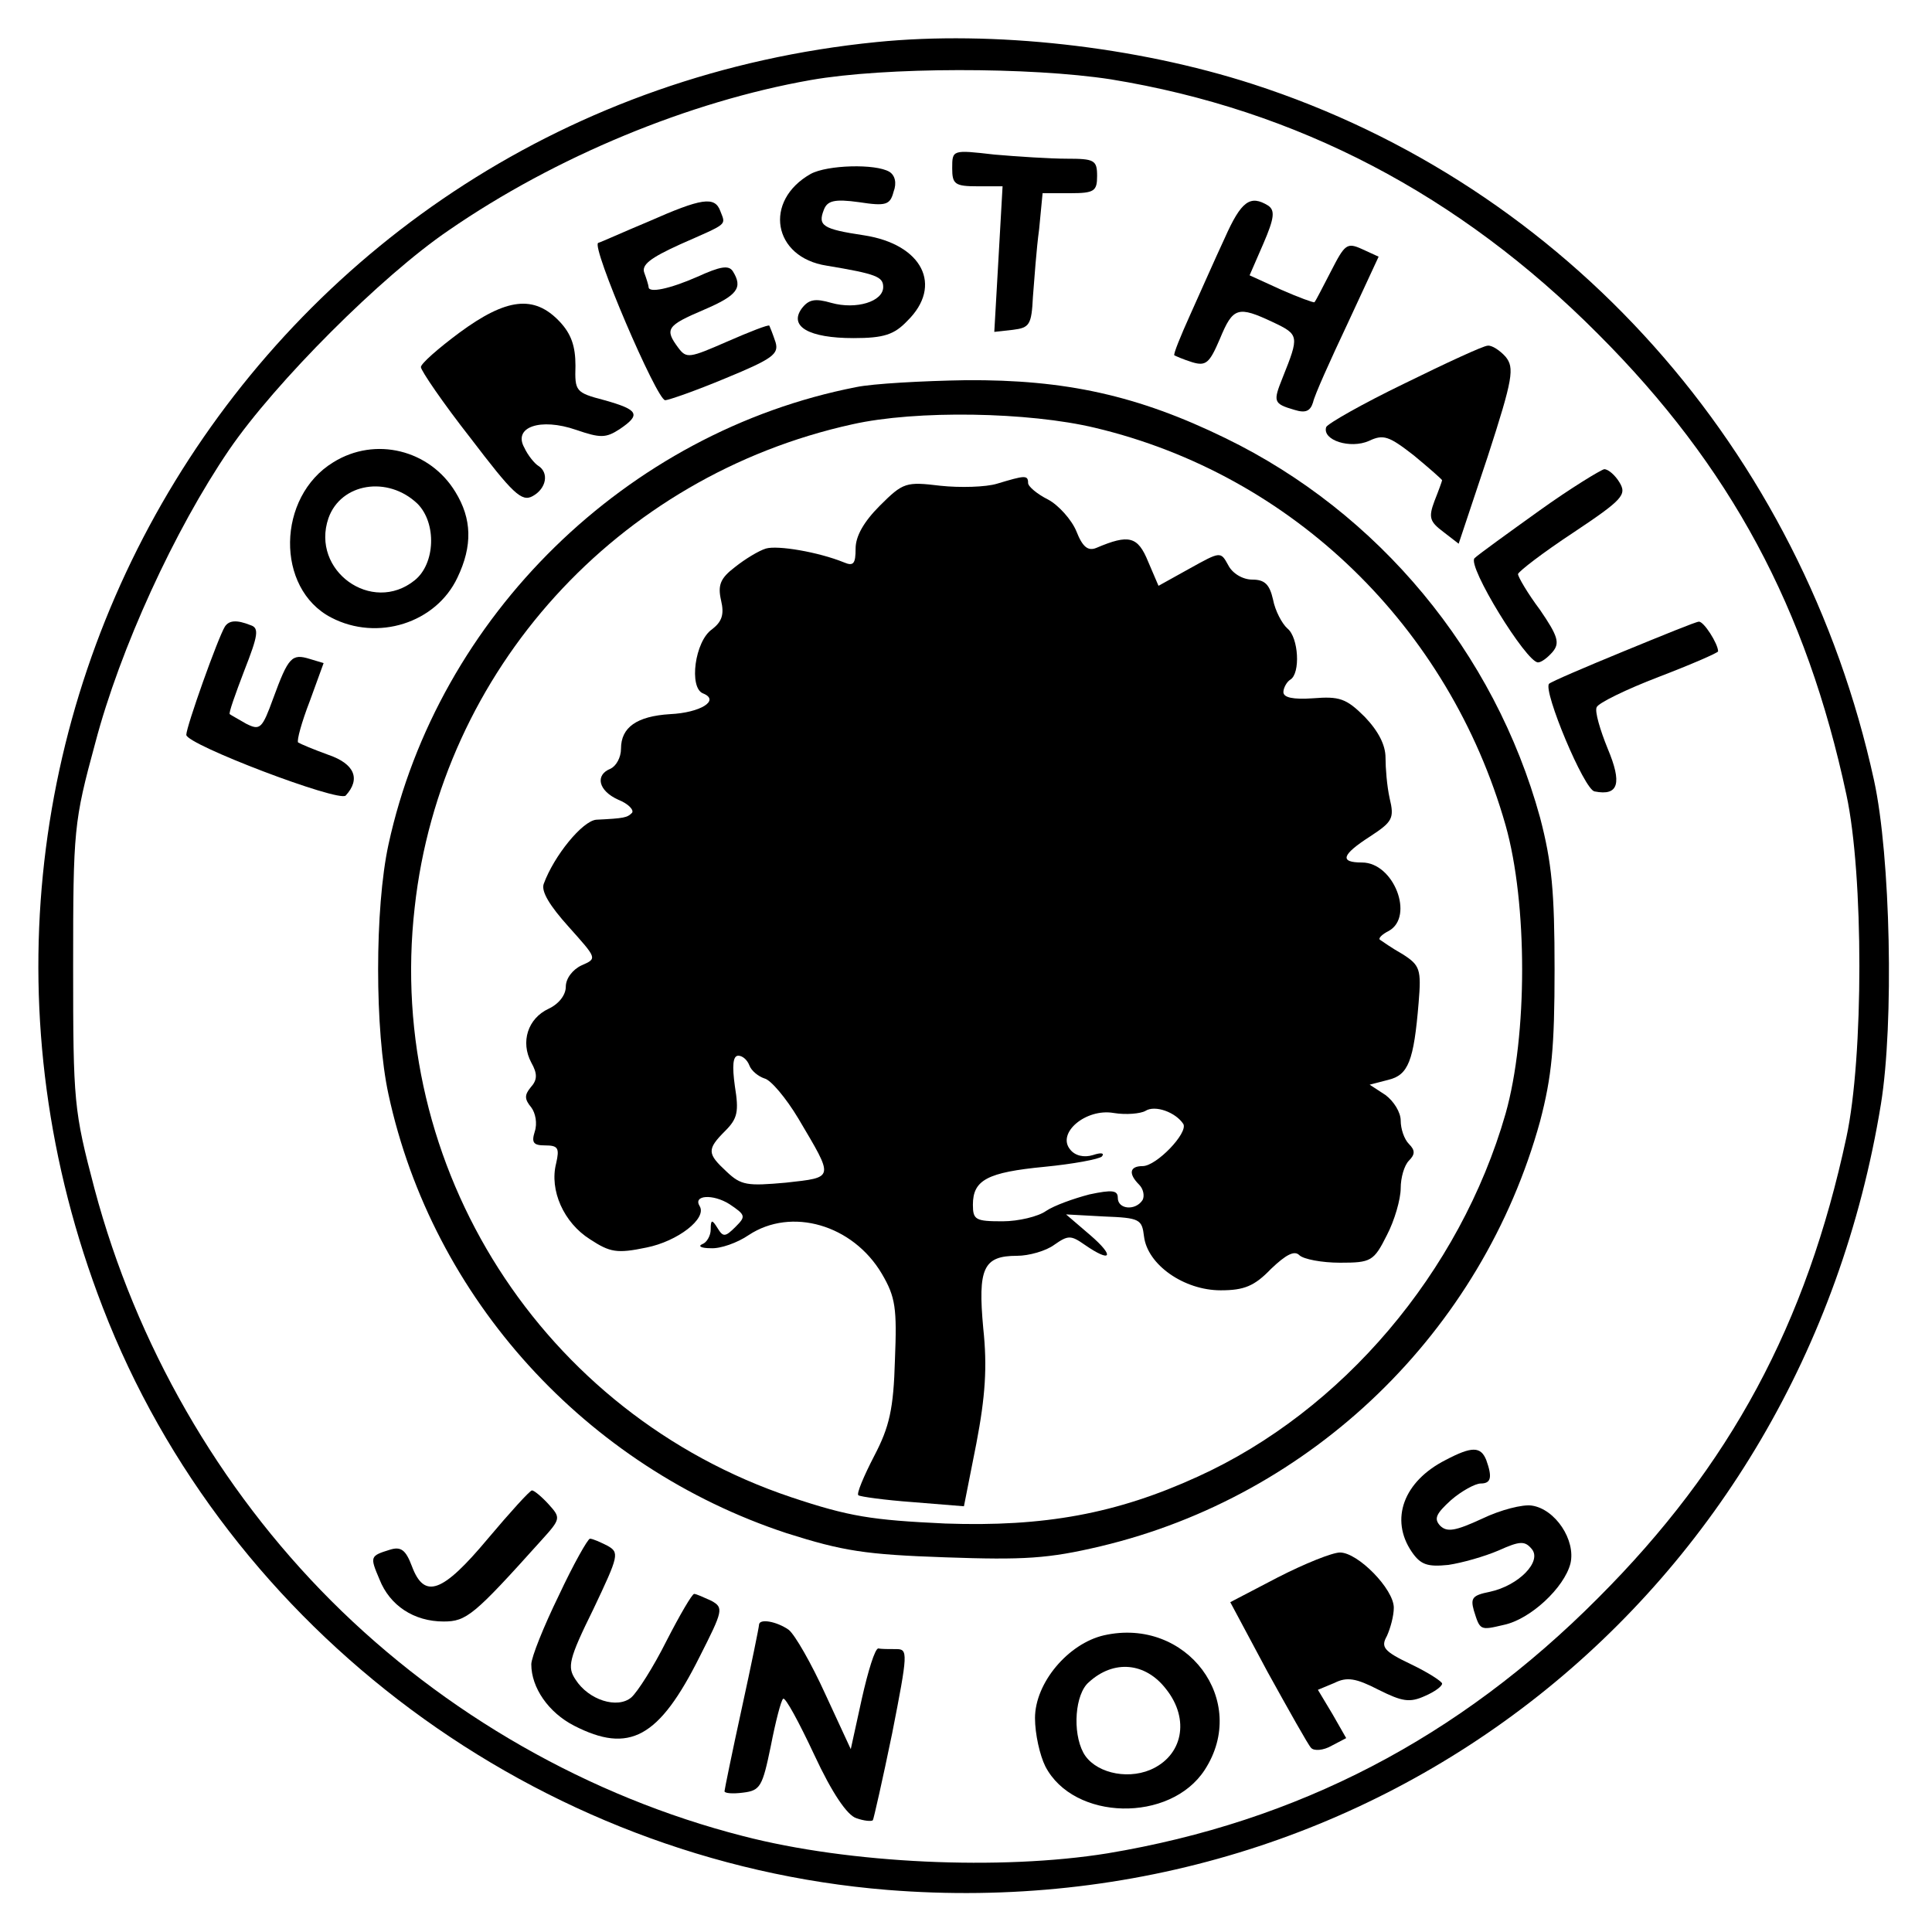 <?xml version="1.0" standalone="no"?>
<!DOCTYPE svg PUBLIC "-//W3C//DTD SVG 20010904//EN"
 "http://www.w3.org/TR/2001/REC-SVG-20010904/DTD/svg10.dtd">
<svg version="1.0" xmlns="http://www.w3.org/2000/svg"
 width="280pt" height="280pt" viewBox="0 0 280 280"
 preserveAspectRatio="xMidYMid meet">
<g transform="translate(0,280) scale(0.1,-0.1)"
fill="#000000" stroke="none">
<path d="M1270 2739 c-891 -89 -1445 -996 -1121 -1834 181 -469 631 -803 1137
-844 711 -57 1324 427 1440 1139 19 117 14 359 -10 469 -105 480 -446 862
-900 1009 -170 55 -377 78 -546 61z m340 -54 c270 -44 505 -167 706 -369 192
-192 302 -397 360 -668 25 -116 25 -380 0 -496 -58 -271 -168 -476 -360 -668
-202 -203 -435 -324 -711 -370 -155 -25 -374 -15 -528 25 -223 57 -433 177
-597 341 -163 163 -283 372 -343 597 -30 114 -31 125 -31 323 0 198 1 209 32
323 36 137 115 309 194 425 67 98 221 252 318 318 155 107 349 187 525 218
108 19 318 19 435 1z"/>
<path d="M1380 2556 c0 -23 4 -26 37 -26 l36 0 -6 -106 -6 -105 27 3 c24 3 27
7 29 48 2 25 5 69 9 98 l5 52 40 0 c35 0 39 3 39 25 0 23 -4 25 -44 25 -23 0
-71 3 -105 6 -61 7 -61 7 -61 -20z"/>
<path d="M1175 2548 c-69 -39 -55 -121 23 -133 72 -12 82 -16 82 -31 0 -21
-39 -33 -75 -23 -24 7 -33 5 -43 -8 -19 -26 10 -43 75 -43 44 0 59 5 78 25 52
51 22 111 -63 124 -60 9 -67 14 -58 37 5 13 15 16 51 11 39 -6 45 -4 50 15 5
13 2 24 -6 29 -20 12 -90 10 -114 -3z"/>
<path d="M940 2479 c-36 -15 -69 -30 -73 -31 -11 -4 85 -228 97 -228 5 0 45
14 88 32 68 28 77 35 72 52 -4 12 -8 22 -9 24 -1 2 -29 -9 -61 -23 -55 -24
-59 -25 -71 -9 -20 27 -17 32 37 55 49 21 57 32 42 56 -6 9 -18 7 -51 -8 -41
-18 -71 -24 -71 -15 0 2 -3 12 -6 20 -5 12 8 22 52 42 70 31 66 27 58 48 -8
22 -27 19 -104 -15z"/>
<path d="M1775 2455 c-14 -30 -36 -80 -50 -111 -14 -31 -25 -58 -23 -59 2 -1
13 -6 26 -10 20 -6 25 -1 40 34 19 46 26 48 77 24 38 -18 38 -20 14 -80 -14
-35 -14 -38 17 -47 16 -5 23 -2 27 11 2 10 25 61 50 114 l45 97 -24 11 c-22
10 -25 7 -45 -32 -12 -23 -22 -43 -24 -45 -1 -1 -23 7 -48 18 l-46 21 20 46
c16 37 17 48 7 55 -26 16 -39 7 -63 -47z"/>
<path d="M666 2318 c-31 -23 -56 -45 -56 -50 0 -5 32 -52 72 -103 61 -80 74
-93 90 -84 20 11 24 34 8 44 -5 3 -15 15 -20 26 -17 30 23 44 75 26 35 -12 43
-12 63 1 31 21 28 28 -22 42 -42 11 -43 13 -42 50 0 28 -6 46 -23 64 -37 39
-77 34 -145 -16z"/>
<path d="M2035 2244 c-60 -29 -111 -58 -113 -63 -6 -19 35 -32 62 -20 21 10
29 7 65 -21 23 -19 41 -35 41 -36 0 -1 -5 -15 -11 -30 -9 -24 -7 -30 13 -45
l22 -17 42 126 c37 114 39 129 26 145 -8 9 -20 17 -26 16 -6 0 -60 -25 -121
-55z"/>
<path d="M1241 2239 c-333 -65 -606 -332 -678 -663 -20 -92 -20 -270 0 -362
64 -296 286 -540 577 -636 82 -26 114 -31 230 -35 114 -4 149 -2 225 16 307
73 553 311 637 616 17 65 21 107 21 220 0 113 -4 155 -21 220 -66 240 -234
442 -456 550 -127 62 -232 85 -376 84 -63 -1 -135 -5 -159 -10z m346 -59 c286
-68 513 -288 595 -576 32 -113 32 -305 0 -418 -66 -230 -237 -431 -446 -526
-118 -54 -223 -73 -366 -68 -107 5 -139 10 -223 38 -361 121 -589 478 -546
855 38 344 294 625 634 700 93 21 256 18 352 -5z"/>
<path d="M1445 2099 c-16 -5 -54 -6 -82 -3 -50 6 -54 5 -88 -29 -23 -23 -35
-44 -35 -62 0 -22 -3 -26 -17 -20 -37 15 -96 25 -113 20 -10 -3 -30 -15 -45
-27 -21 -16 -25 -26 -20 -48 5 -21 1 -31 -13 -42 -25 -17 -34 -85 -13 -93 25
-10 -4 -28 -48 -30 -48 -3 -71 -19 -71 -50 0 -13 -7 -25 -15 -29 -23 -9 -18
-32 11 -45 15 -6 23 -15 20 -19 -7 -7 -11 -8 -52 -10 -20 -2 -61 -52 -76 -93
-4 -11 9 -32 36 -62 41 -46 42 -46 19 -56 -13 -6 -23 -19 -23 -31 0 -12 -10
-25 -25 -32 -30 -14 -41 -48 -25 -78 9 -16 9 -25 -1 -36 -9 -11 -9 -17 1 -29
6 -8 9 -23 5 -35 -5 -16 -2 -20 15 -20 19 0 21 -4 16 -26 -10 -39 11 -86 49
-110 29 -19 39 -21 82 -12 45 9 88 42 77 60 -10 16 19 18 43 3 24 -16 24 -18
9 -33 -15 -15 -18 -15 -26 -2 -8 13 -10 13 -10 -2 0 -9 -6 -19 -12 -21 -7 -3
-2 -6 12 -6 14 -1 39 8 55 19 62 41 151 15 193 -56 20 -34 22 -50 19 -125 -2
-71 -8 -97 -30 -139 -15 -29 -26 -55 -23 -57 2 -2 38 -7 79 -10 l74 -6 18 91
c13 68 16 111 10 167 -8 87 0 105 49 105 17 0 42 7 54 16 20 14 24 14 44 0 39
-27 44 -17 8 14 l-35 30 55 -3 c52 -2 55 -4 58 -29 5 -41 58 -78 111 -78 34 0
49 6 73 31 22 21 34 27 41 20 6 -6 33 -11 59 -11 45 0 49 2 68 40 11 21 20 52
20 68 0 15 5 33 12 40 9 9 9 15 0 24 -7 7 -12 22 -12 34 0 12 -10 28 -22 37
l-23 15 27 7 c29 7 37 27 44 112 4 48 2 54 -23 70 -16 9 -30 19 -33 21 -3 2 3
8 13 13 37 21 7 99 -39 99 -33 0 -30 11 12 38 32 21 35 26 28 55 -4 18 -6 44
-6 59 0 18 -10 38 -30 59 -27 27 -37 30 -75 27 -29 -2 -43 1 -43 9 0 6 5 15
10 18 15 9 12 61 -4 74 -8 7 -18 26 -21 42 -5 22 -12 29 -30 29 -14 0 -29 9
-35 21 -11 20 -11 20 -56 -5 l-45 -25 -15 35 c-15 37 -28 40 -75 20 -12 -5
-20 1 -29 24 -7 17 -26 38 -41 46 -16 8 -29 19 -29 24 0 12 -5 11 -45 -1z
m-359 -843 c3 -8 13 -16 22 -19 9 -2 31 -28 49 -58 52 -88 53 -85 -18 -93 -56
-5 -65 -4 -86 16 -28 26 -29 32 -2 59 18 18 20 28 14 65 -4 29 -3 44 5 44 6 0
13 -6 16 -14z m629 -85 c7 -13 -39 -61 -59 -61 -19 0 -21 -11 -5 -27 6 -6 8
-16 5 -22 -10 -16 -36 -14 -36 3 0 11 -8 12 -41 5 -23 -6 -51 -16 -63 -24 -11
-8 -40 -15 -63 -15 -39 0 -43 2 -43 24 0 36 21 47 104 55 41 4 79 11 83 15 4
5 -1 6 -13 2 -13 -4 -26 -1 -33 8 -20 24 23 60 63 53 18 -3 39 -1 46 3 14 9
44 -2 55 -19z"/>
<path d="M483 2130 c-82 -50 -84 -183 -3 -225 67 -35 152 -8 183 58 22 46 21
85 -3 124 -37 61 -116 81 -177 43z m122 -60 c28 -28 26 -87 -4 -111 -62 -50
-151 14 -125 90 18 51 86 62 129 21z"/>
<path d="M2231 2060 c-46 -33 -89 -64 -94 -69 -11 -11 75 -151 92 -151 5 0 14
7 21 15 11 13 8 23 -18 61 -18 24 -32 48 -32 52 1 4 36 31 80 60 72 48 78 55
67 73 -6 10 -16 19 -22 19 -5 -1 -48 -27 -94 -60z"/>
<path d="M326 1892 c-10 -16 -56 -145 -56 -157 0 -14 221 -98 231 -88 22 24
13 46 -25 59 -22 8 -41 16 -44 18 -2 3 5 29 17 60 l20 55 -20 6 c-26 8 -31 3
-53 -57 -16 -44 -19 -47 -39 -37 -12 7 -23 13 -24 14 -2 1 8 29 21 63 20 51
22 62 9 66 -20 8 -31 7 -37 -2z"/>
<path d="M2353 1856 c-56 -23 -105 -44 -108 -47 -9 -10 51 -154 66 -156 35 -7
40 12 19 62 -11 27 -19 54 -16 60 2 6 43 26 90 44 47 18 86 35 86 37 0 11 -21
44 -28 43 -4 0 -53 -20 -109 -43z"/>
<path d="M2095 684 c-61 -31 -81 -86 -49 -133 13 -19 23 -22 53 -19 20 3 52
12 73 21 31 14 38 14 48 2 15 -18 -19 -53 -61 -62 -25 -5 -28 -9 -23 -27 9
-29 9 -29 43 -21 39 8 88 54 97 89 8 34 -22 79 -56 84 -13 2 -45 -6 -72 -19
-39 -18 -51 -20 -61 -10 -9 10 -6 17 16 37 15 13 35 24 43 24 15 0 17 9 8 34
-8 20 -21 20 -59 0z"/>
<path d="M707 570 c-66 -79 -92 -88 -110 -40 -9 24 -16 29 -32 24 -29 -9 -29
-10 -15 -43 15 -38 50 -61 93 -61 33 0 44 9 141 117 29 32 29 33 11 53 -10 11
-21 20 -24 20 -3 0 -32 -32 -64 -70z"/>
<path d="M810 488 c-22 -45 -40 -90 -40 -100 0 -34 25 -70 62 -89 80 -41 123
-18 182 100 34 67 35 71 17 81 -11 5 -22 10 -25 10 -3 0 -21 -31 -40 -68 -19
-38 -42 -74 -51 -82 -20 -17 -62 -4 -81 26 -12 18 -10 29 26 102 37 78 38 82
20 92 -10 5 -21 10 -25 10 -3 0 -24 -37 -45 -82z"/>
<path d="M1852 514 l-69 -36 54 -101 c31 -56 59 -106 63 -110 4 -5 18 -4 30 3
l21 11 -20 35 -21 35 24 10 c18 9 31 7 64 -10 34 -17 45 -19 67 -9 14 6 25 14
25 18 0 3 -20 16 -45 28 -40 19 -44 25 -35 41 5 11 10 29 10 41 0 27 -52 80
-78 80 -11 0 -51 -16 -90 -36z"/>
<path d="M1100 445 c0 -3 -11 -57 -25 -121 -14 -64 -25 -118 -25 -120 0 -3 12
-4 27 -2 25 3 28 9 40 67 7 36 15 67 18 69 3 3 23 -34 45 -81 26 -56 48 -88
61 -92 11 -4 22 -5 24 -3 1 1 14 58 28 126 23 117 23 122 6 122 -11 0 -22 0
-26 1 -5 0 -15 -33 -24 -73 l-16 -73 -37 80 c-20 44 -44 86 -53 93 -17 12 -43
17 -43 7z"/>
<path d="M1600 430 c-52 -12 -100 -69 -100 -120 0 -23 7 -54 15 -70 41 -79
181 -82 231 -5 65 100 -26 222 -146 195z m90 -78 c35 -44 24 -97 -23 -117 -36
-15 -82 -3 -97 25 -16 30 -12 85 8 102 36 33 82 29 112 -10z"/>
</g>
</svg>
